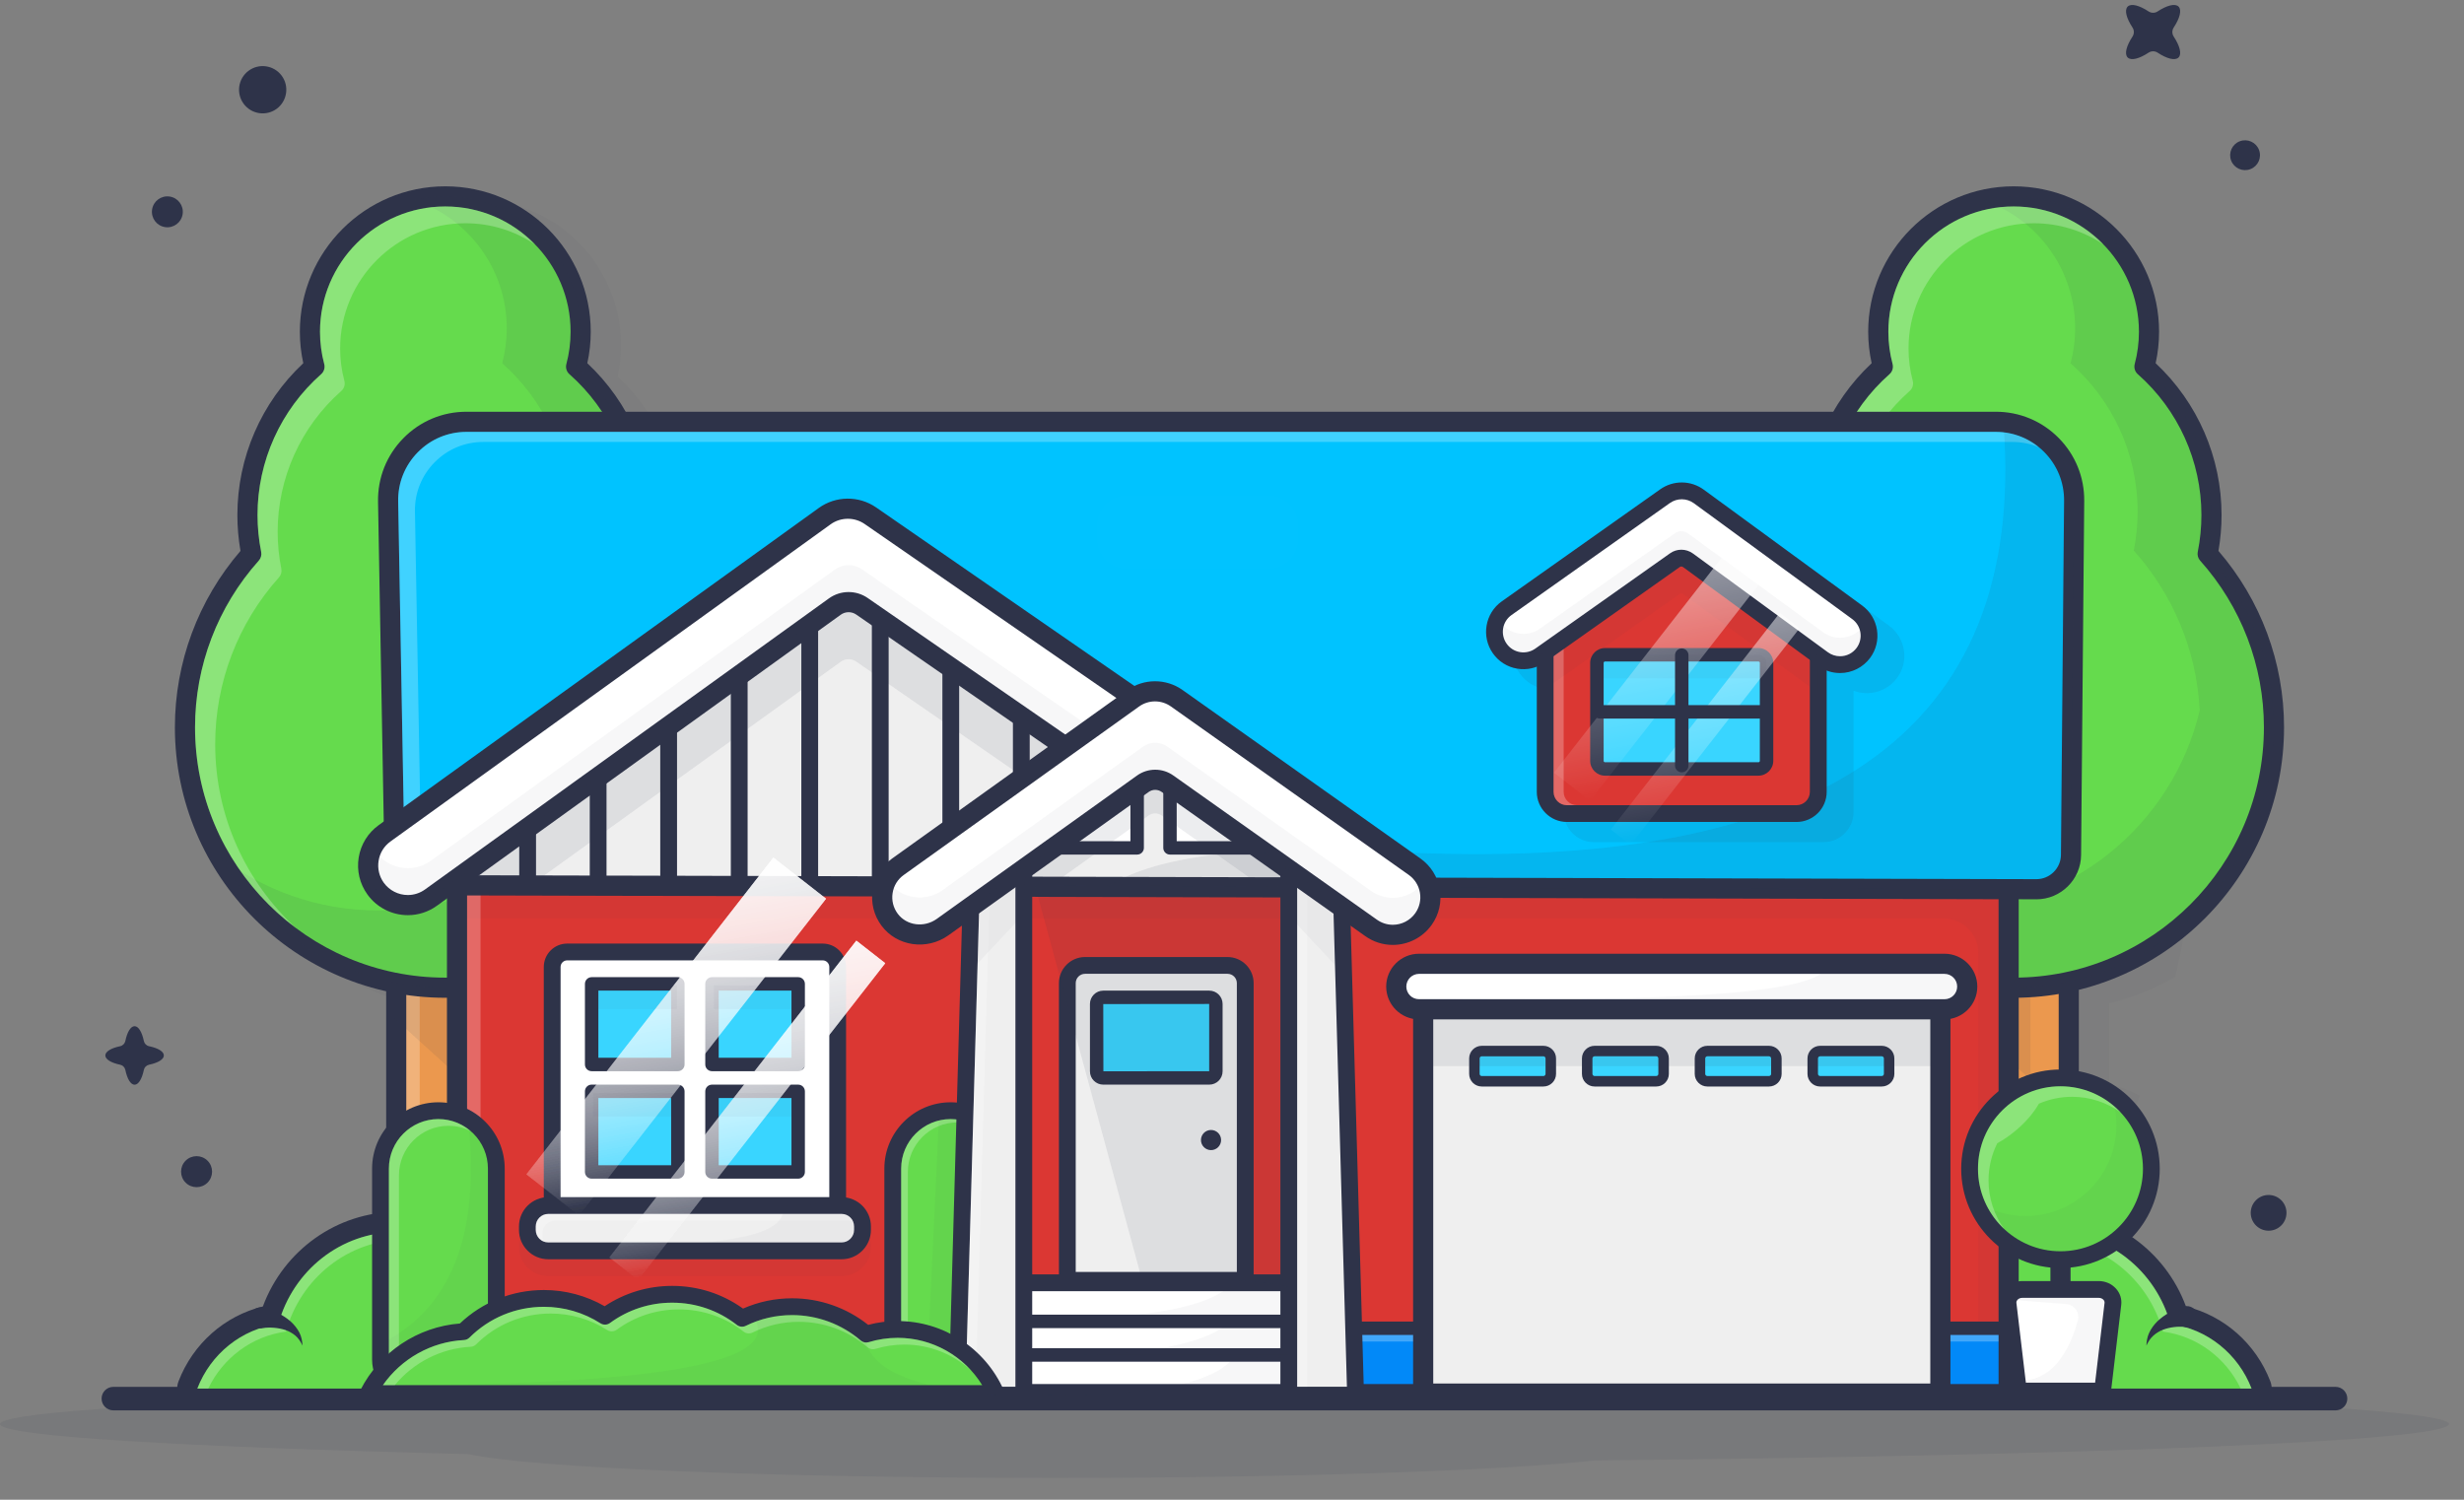 <svg width="92" height="56" viewBox="0 0 92 56" fill="none" xmlns="http://www.w3.org/2000/svg">
<rect x="0" y="0" width="92" height="56" fill="#808080" stroke="none"/>
<g opacity="0.2">
<path opacity="0.2" d="M73.334 52.039C76.137 48.784 78.372 45.026 79.889 40.921C79.54 40.722 79.155 40.578 78.746 40.501V37.461C79.619 37.244 80.447 36.912 81.215 36.483C81.818 33.856 82.138 31.119 82.138 28.308C82.138 20.572 79.722 13.402 75.606 7.506C72.945 7.854 70.883 10.134 70.883 12.889C70.883 13.284 70.926 13.678 71.011 14.064C70.441 14.598 69.961 15.21 69.579 15.876H24.488C24.107 15.21 23.627 14.598 23.056 14.064C23.141 13.678 23.184 13.284 23.184 12.889C23.184 9.894 20.748 7.458 17.754 7.458C16.998 7.458 16.278 7.614 15.624 7.894C14.375 9.733 13.293 11.693 12.393 13.751C12.41 13.856 12.429 13.96 12.452 14.064C12.336 14.172 12.225 14.284 12.117 14.399C11.244 16.507 10.562 18.714 10.096 21C10.1 21.024 10.103 21.049 10.107 21.073C10.096 21.086 10.085 21.1 10.074 21.113C9.608 23.439 9.361 25.845 9.361 28.308C9.361 30.192 9.507 32.041 9.783 33.847C11.198 35.666 13.221 36.992 15.546 37.513V42.616C15.217 43.036 15.019 43.563 15.019 44.137V45.838C14.674 45.901 14.338 45.998 14.017 46.126C15.204 48.235 16.595 50.215 18.164 52.038C25.826 51.857 35.37 51.75 45.717 51.75C56.093 51.75 65.661 51.858 73.334 52.039Z" fill="#2E3349"/>
</g>
<g opacity="0.302">
<path opacity="0.302" d="M91.436 53.174C91.436 52.388 70.967 51.75 45.718 51.75C20.468 51.75 0 52.388 0 53.174C0 53.629 6.84 54.034 17.489 54.295C19.787 54.805 28.697 55.185 39.337 55.185C48.248 55.185 55.944 54.919 59.561 54.532C78.043 54.35 91.436 53.811 91.436 53.174Z" fill="#2E3349"/>
</g>
<path d="M87.204 52.663H4.232C3.99 52.663 3.793 52.467 3.793 52.224C3.793 51.982 3.99 51.785 4.232 51.785H87.204C87.446 51.785 87.643 51.982 87.643 52.224C87.643 52.467 87.446 52.663 87.204 52.663Z" fill="#2E3349"/>
<path d="M18.682 49.09H14.794V35.404H18.682V49.09Z" fill="#EB984E"/>
<path fill-rule="evenodd" clip-rule="evenodd" d="M18.683 49.465H14.795C14.587 49.465 14.419 49.297 14.419 49.089V35.404C14.419 35.196 14.587 35.028 14.795 35.028H18.683C18.891 35.028 19.059 35.196 19.059 35.404V49.089C19.059 49.297 18.891 49.465 18.683 49.465ZM15.171 48.713H18.307V35.78H15.171V48.713Z" fill="#2E3349"/>
<g opacity="0.502">
<path opacity="0.502" d="M15.17 35.78V48.713H15.671V35.78H15.17Z" fill="white"/>
</g>
<g opacity="0.302">
<path opacity="0.302" d="M14.62 36.801V37.929L17.253 40.312V37.044L14.62 36.801Z" fill="#2E3349"/>
</g>
<path d="M23.87 20.682C23.963 20.213 24.013 19.727 24.013 19.23C24.013 17.023 23.044 15.044 21.51 13.69C21.621 13.274 21.68 12.838 21.68 12.387C21.68 9.596 19.418 7.333 16.626 7.333C13.835 7.333 11.572 9.596 11.572 12.387C11.572 12.838 11.632 13.274 11.742 13.69C10.208 15.044 9.239 17.023 9.239 19.23C9.239 19.727 9.289 20.213 9.383 20.682C7.843 22.402 6.906 24.672 6.906 27.162C6.906 32.53 11.258 36.881 16.626 36.881C21.994 36.881 26.346 32.53 26.346 27.162C26.346 24.672 25.409 22.402 23.87 20.682Z" fill="#65DB4D"/>
<path fill-rule="evenodd" clip-rule="evenodd" d="M16.626 37.257C11.059 37.257 6.53 32.728 6.53 27.161C6.53 24.737 7.399 22.404 8.979 20.571C8.902 20.128 8.863 19.678 8.863 19.23C8.863 17.081 9.757 15.028 11.324 13.562C11.239 13.176 11.196 12.782 11.196 12.387C11.196 9.393 13.632 6.957 16.626 6.957C19.621 6.957 22.057 9.393 22.057 12.387C22.057 12.782 22.014 13.176 21.929 13.562C23.495 15.028 24.39 17.081 24.39 19.23C24.39 19.678 24.351 20.128 24.273 20.571C25.854 22.404 26.722 24.737 26.722 27.161C26.722 32.728 22.193 37.257 16.626 37.257ZM16.626 7.709C14.047 7.709 11.948 9.808 11.948 12.387C11.948 12.794 12.001 13.2 12.106 13.593C12.143 13.731 12.098 13.878 11.991 13.972C10.481 15.304 9.615 17.221 9.615 19.23C9.615 19.691 9.661 20.155 9.752 20.608C9.775 20.725 9.742 20.845 9.663 20.933C8.128 22.648 7.283 24.86 7.283 27.161C7.283 32.313 11.474 36.505 16.626 36.505C21.778 36.505 25.97 32.313 25.97 27.161C25.97 24.86 25.125 22.648 23.589 20.933C23.511 20.845 23.478 20.725 23.501 20.608C23.591 20.155 23.637 19.691 23.637 19.23C23.637 17.221 22.771 15.304 21.261 13.972C21.154 13.878 21.11 13.731 21.147 13.593C21.252 13.2 21.305 12.794 21.305 12.387C21.305 9.808 19.206 7.709 16.626 7.709Z" fill="#2E3349"/>
<g opacity="0.302">
<path opacity="0.302" d="M23.87 20.682C23.964 20.213 24.014 19.727 24.014 19.23C24.014 17.023 23.044 15.044 21.51 13.69C21.621 13.274 21.681 12.838 21.681 12.387C21.681 12.277 21.676 12.168 21.669 12.06C21.667 12.03 21.665 12.001 21.662 11.971C21.655 11.882 21.646 11.794 21.634 11.707C21.631 11.687 21.629 11.665 21.626 11.644C21.61 11.539 21.591 11.434 21.57 11.331C21.564 11.309 21.559 11.287 21.554 11.264C21.535 11.179 21.513 11.095 21.49 11.011C21.483 10.987 21.476 10.963 21.469 10.94C21.439 10.837 21.406 10.736 21.369 10.636C21.368 10.633 21.366 10.63 21.365 10.627C21.329 10.53 21.29 10.436 21.248 10.342C21.239 10.322 21.23 10.302 21.221 10.283C21.179 10.189 21.134 10.097 21.085 10.007C21.084 10.005 21.083 10.003 21.082 10.001C21.03 9.904 20.975 9.809 20.917 9.716C20.91 9.705 20.903 9.695 20.896 9.684C20.842 9.599 20.786 9.515 20.727 9.434C20.722 9.427 20.717 9.419 20.711 9.412C20.581 9.233 20.438 9.063 20.285 8.903C20.28 8.897 20.275 8.892 20.27 8.886C20.114 8.724 19.948 8.573 19.773 8.433C19.771 8.432 19.77 8.431 19.769 8.43C18.906 7.744 17.814 7.333 16.626 7.333C16.228 7.333 15.84 7.381 15.468 7.468C17.475 8.138 18.922 10.03 18.922 12.262C18.922 12.713 18.862 13.149 18.752 13.565C20.286 14.918 21.255 16.898 21.255 19.105C21.255 19.602 21.205 20.087 21.111 20.557C22.545 22.159 23.456 24.238 23.573 26.528C22.558 30.81 18.712 33.997 14.118 33.997C11.882 33.997 9.823 33.24 8.181 31.97C9.775 34.764 12.714 36.691 16.118 36.867C16.145 36.868 16.172 36.87 16.199 36.871C16.341 36.877 16.483 36.881 16.626 36.881C21.995 36.881 26.346 32.53 26.346 27.162C26.346 24.672 25.409 22.402 23.87 20.682Z" fill="#2E3349"/>
</g>
<g opacity="0.502">
<path opacity="0.502" d="M8.035 27.788C8.035 25.487 8.88 23.275 10.415 21.56C10.494 21.472 10.527 21.352 10.504 21.236C10.413 20.782 10.367 20.318 10.367 19.857C10.367 17.848 11.233 15.931 12.743 14.599C12.85 14.505 12.895 14.358 12.858 14.22C12.753 13.827 12.7 13.421 12.7 13.014C12.7 10.435 14.799 8.336 17.378 8.336C18.338 8.336 19.231 8.627 19.974 9.125C19.124 8.252 17.937 7.709 16.626 7.709C14.046 7.709 11.948 9.808 11.948 12.387C11.948 12.794 12.001 13.2 12.105 13.593C12.142 13.731 12.098 13.878 11.991 13.972C10.481 15.304 9.615 17.221 9.615 19.23C9.615 19.691 9.661 20.155 9.751 20.609C9.774 20.725 9.742 20.845 9.663 20.933C8.128 22.648 7.282 24.86 7.282 27.162C7.282 30.224 8.763 32.947 11.047 34.652C9.196 32.944 8.035 30.5 8.035 27.788Z" fill="white"/>
</g>
<path d="M77.241 49.09H73.353V35.404H77.241V49.09Z" fill="#EB984E"/>
<path fill-rule="evenodd" clip-rule="evenodd" d="M77.243 49.465H73.355C73.147 49.465 72.978 49.297 72.978 49.089V35.404C72.978 35.196 73.147 35.028 73.355 35.028H77.243C77.451 35.028 77.619 35.196 77.619 35.404V49.089C77.619 49.297 77.451 49.465 77.243 49.465ZM73.731 48.713H76.867V35.78H73.731V48.713Z" fill="#2E3349"/>
<g opacity="0.502">
<path opacity="0.502" d="M73.731 35.78V48.713H74.232V35.78H73.731Z" fill="white"/>
</g>
<g opacity="0.302">
<path opacity="0.302" d="M73.18 36.801V37.929L75.813 40.312V37.044L73.18 36.801Z" fill="#2E3349"/>
</g>
<path d="M82.43 20.682C82.524 20.213 82.574 19.727 82.574 19.23C82.574 17.023 81.605 15.044 80.07 13.69C80.181 13.274 80.241 12.838 80.241 12.387C80.241 9.596 77.978 7.333 75.187 7.333C72.395 7.333 70.132 9.596 70.132 12.387C70.132 12.838 70.192 13.274 70.303 13.69C68.769 15.044 67.799 17.023 67.799 19.23C67.799 19.727 67.849 20.213 67.943 20.682C66.404 22.402 65.467 24.672 65.467 27.162C65.467 32.53 69.818 36.881 75.187 36.881C80.555 36.881 84.906 32.53 84.906 27.162C84.906 24.672 83.969 22.402 82.43 20.682Z" fill="#65DB4D"/>
<path fill-rule="evenodd" clip-rule="evenodd" d="M75.185 37.257C69.618 37.257 65.089 32.728 65.089 27.161C65.089 24.737 65.957 22.404 67.538 20.571C67.461 20.128 67.421 19.678 67.421 19.23C67.421 17.081 68.316 15.028 69.883 13.562C69.798 13.176 69.754 12.782 69.754 12.387C69.754 9.393 72.19 6.957 75.185 6.957C78.179 6.957 80.615 9.393 80.615 12.387C80.615 12.782 80.572 13.176 80.487 13.562C82.054 15.028 82.948 17.081 82.948 19.23C82.948 19.678 82.909 20.128 82.832 20.571C84.413 22.404 85.281 24.737 85.281 27.161C85.281 32.728 80.752 37.257 75.185 37.257ZM75.185 7.709C72.605 7.709 70.507 9.808 70.507 12.387C70.507 12.794 70.56 13.2 70.665 13.593C70.701 13.731 70.657 13.878 70.55 13.972C69.04 15.304 68.174 17.221 68.174 19.23C68.174 19.691 68.22 20.155 68.31 20.608C68.334 20.725 68.301 20.845 68.222 20.933C66.687 22.648 65.841 24.86 65.841 27.161C65.841 32.313 70.033 36.505 75.185 36.505C80.337 36.505 84.529 32.313 84.529 27.161C84.529 24.86 83.683 22.648 82.148 20.933C82.069 20.845 82.036 20.725 82.059 20.608C82.15 20.155 82.196 19.691 82.196 19.23C82.196 17.221 81.33 15.304 79.82 13.972C79.713 13.878 79.669 13.731 79.705 13.593C79.81 13.2 79.863 12.794 79.863 12.387C79.863 9.808 77.765 7.709 75.185 7.709Z" fill="#2E3349"/>
<g opacity="0.302">
<path opacity="0.302" d="M82.43 20.682C82.523 20.213 82.573 19.727 82.573 19.23C82.573 17.023 81.604 15.044 80.07 13.69C80.18 13.274 80.24 12.838 80.24 12.387C80.24 12.277 80.235 12.168 80.229 12.06C80.227 12.03 80.224 12.001 80.222 11.971C80.215 11.882 80.205 11.794 80.193 11.707C80.191 11.687 80.189 11.665 80.186 11.644C80.17 11.539 80.151 11.434 80.129 11.331C80.124 11.309 80.118 11.287 80.114 11.264C80.094 11.179 80.073 11.095 80.049 11.011C80.042 10.987 80.036 10.963 80.029 10.94C79.998 10.837 79.965 10.736 79.929 10.636C79.927 10.633 79.926 10.63 79.925 10.627C79.889 10.53 79.85 10.436 79.808 10.342C79.799 10.322 79.79 10.302 79.781 10.283C79.738 10.189 79.693 10.097 79.645 10.007C79.644 10.005 79.643 10.003 79.642 10.001C79.59 9.904 79.534 9.809 79.476 9.716C79.469 9.705 79.462 9.695 79.456 9.684C79.402 9.599 79.346 9.515 79.287 9.434C79.281 9.427 79.276 9.419 79.271 9.412C79.14 9.233 78.998 9.063 78.845 8.903C78.84 8.897 78.835 8.892 78.829 8.886C78.674 8.724 78.508 8.573 78.332 8.433C78.331 8.432 78.33 8.431 78.329 8.43C77.466 7.744 76.374 7.333 75.186 7.333C74.787 7.333 74.4 7.381 74.028 7.468C76.034 8.138 77.482 10.03 77.482 12.262C77.482 12.713 77.422 13.149 77.311 13.565C78.846 14.918 79.814 16.898 79.814 19.105C79.814 19.602 79.764 20.087 79.671 20.557C81.105 22.159 82.015 24.238 82.133 26.528C81.118 30.81 77.271 33.997 72.678 33.997C70.441 33.997 68.383 33.24 66.74 31.97C68.335 34.764 71.274 36.691 74.677 36.867C74.705 36.868 74.732 36.87 74.759 36.871C74.901 36.877 75.043 36.881 75.186 36.881C80.554 36.881 84.906 32.53 84.906 27.162C84.906 24.672 83.969 22.402 82.43 20.682Z" fill="#2E3349"/>
</g>
<g opacity="0.502">
<path opacity="0.502" d="M66.594 27.788C66.594 25.487 67.44 23.275 68.975 21.56C69.054 21.472 69.087 21.352 69.063 21.236C68.973 20.782 68.927 20.318 68.927 19.857C68.927 17.848 69.793 15.931 71.303 14.599C71.41 14.505 71.454 14.358 71.418 14.22C71.313 13.827 71.26 13.421 71.26 13.014C71.26 10.435 73.359 8.336 75.938 8.336C76.898 8.336 77.79 8.627 78.534 9.125C77.683 8.252 76.497 7.709 75.186 7.709C72.606 7.709 70.507 9.808 70.507 12.387C70.507 12.794 70.561 13.2 70.665 13.593C70.702 13.731 70.657 13.878 70.55 13.972C69.041 15.304 68.175 17.221 68.175 19.23C68.175 19.691 68.22 20.155 68.311 20.609C68.334 20.725 68.301 20.845 68.222 20.933C66.687 22.648 65.842 24.86 65.842 27.162C65.842 30.224 67.323 32.947 69.606 34.652C67.756 32.944 66.594 30.5 66.594 27.788Z" fill="white"/>
</g>
<path d="M7.368 52.224C7.244 52.224 7.128 52.163 7.058 52.061C6.988 51.959 6.973 51.829 7.017 51.713C7.54 50.355 8.709 49.374 10.102 49.105C10.772 47.046 12.682 45.627 14.829 45.627C15.43 45.627 16.014 45.735 16.571 45.947C17.626 44.753 19.116 44.074 20.702 44.074C23.767 44.074 26.262 46.615 26.262 49.739C26.262 50.522 26.107 51.281 25.802 51.995C25.743 52.134 25.607 52.224 25.456 52.224H7.368Z" fill="#65DB4D"/>
<path fill-rule="evenodd" clip-rule="evenodd" d="M26.637 49.74C26.637 50.573 26.472 51.382 26.147 52.143C26.029 52.421 25.757 52.601 25.455 52.601H7.368C7.12 52.601 6.888 52.479 6.747 52.274C6.607 52.069 6.576 51.809 6.666 51.578C7.208 50.169 8.39 49.132 9.815 48.783C10.592 46.682 12.59 45.251 14.829 45.251C15.389 45.251 15.936 45.338 16.462 45.51C17.576 44.352 19.092 43.698 20.701 43.698C23.974 43.698 26.637 46.408 26.637 49.74ZM16.681 46.401C16.114 46.146 15.488 46.004 14.829 46.004C12.715 46.004 10.935 47.458 10.394 49.439C9.01 49.62 7.861 50.566 7.368 51.848H25.455C25.731 51.202 25.884 50.489 25.884 49.74C25.884 46.818 23.564 44.45 20.701 44.45C19.079 44.45 17.632 45.211 16.681 46.401Z" fill="#2E3349"/>
<g opacity="0.502">
<path opacity="0.502" d="M10.678 49.722C11.219 47.74 12.998 46.286 15.112 46.286C15.771 46.286 16.398 46.429 16.965 46.683C17.915 45.493 19.363 44.733 20.985 44.733C22.32 44.733 23.538 45.248 24.457 46.096C23.513 45.082 22.18 44.449 20.701 44.449C19.079 44.449 17.632 45.21 16.681 46.4C16.114 46.146 15.488 46.003 14.829 46.003C12.715 46.003 10.935 47.458 10.395 49.439C9.011 49.62 7.862 50.566 7.368 51.848H7.775C8.321 50.711 9.398 49.889 10.678 49.722Z" fill="white"/>
</g>
<path d="M9.88 48.839C9.992 48.865 10.067 48.894 10.155 48.928C10.24 48.961 10.322 48.998 10.402 49.04C10.562 49.123 10.714 49.222 10.85 49.34C10.984 49.461 11.098 49.603 11.178 49.758C11.259 49.914 11.288 50.085 11.295 50.244C11.226 50.097 11.141 49.967 11.028 49.871C10.914 49.776 10.787 49.708 10.653 49.661C10.517 49.616 10.376 49.591 10.235 49.579C10.165 49.573 10.093 49.571 10.023 49.573C9.956 49.575 9.875 49.578 9.829 49.59C9.618 49.644 9.404 49.517 9.35 49.306C9.296 49.096 9.423 48.882 9.634 48.828C9.696 48.812 9.758 48.812 9.817 48.825L9.88 48.839Z" fill="#2E3349"/>
<path d="M65.98 52.224C65.829 52.224 65.693 52.134 65.634 51.995C65.329 51.281 65.175 50.522 65.175 49.739C65.175 46.615 67.669 44.074 70.734 44.074C72.32 44.074 73.81 44.753 74.865 45.947C75.422 45.735 76.007 45.627 76.607 45.627C78.754 45.627 80.665 47.046 81.334 49.105C82.727 49.374 83.896 50.355 84.419 51.713C84.463 51.829 84.448 51.959 84.378 52.061C84.308 52.163 84.192 52.224 84.068 52.224H65.98Z" fill="#65DB4D"/>
<path fill-rule="evenodd" clip-rule="evenodd" d="M74.972 45.51C75.499 45.338 76.046 45.251 76.606 45.251C78.844 45.251 80.843 46.681 81.619 48.783C83.044 49.132 84.226 50.168 84.769 51.578C84.858 51.809 84.828 52.069 84.687 52.274C84.547 52.478 84.315 52.6 84.067 52.6H65.979C65.678 52.6 65.406 52.421 65.287 52.143C64.963 51.381 64.798 50.573 64.798 49.739C64.798 46.408 67.46 43.697 70.734 43.697C72.343 43.697 73.859 44.352 74.972 45.51ZM65.55 49.739C65.55 50.489 65.704 51.202 65.979 51.848H84.067C83.573 50.566 82.424 49.62 81.04 49.439C80.5 47.458 78.72 46.004 76.606 46.004C75.947 46.004 75.321 46.146 74.754 46.401C73.803 45.21 72.356 44.45 70.734 44.45C67.871 44.45 65.55 46.818 65.55 49.739Z" fill="#2E3349"/>
<g opacity="0.502">
<path opacity="0.502" d="M80.758 49.722C80.218 47.74 78.438 46.286 76.324 46.286C75.665 46.286 75.039 46.429 74.472 46.683C73.521 45.493 72.074 44.733 70.452 44.733C69.116 44.733 67.899 45.248 66.98 46.096C67.924 45.082 69.257 44.449 70.735 44.449C72.357 44.449 73.804 45.21 74.755 46.4C75.322 46.146 75.948 46.003 76.607 46.003C78.721 46.003 80.501 47.458 81.042 49.439C82.426 49.62 83.575 50.566 84.068 51.848H83.662C83.116 50.711 82.038 49.889 80.758 49.722Z" fill="white"/>
</g>
<path d="M81.564 49.55C81.52 49.539 81.44 49.538 81.375 49.539C81.307 49.54 81.237 49.544 81.168 49.553C81.031 49.57 80.894 49.601 80.762 49.651C80.632 49.702 80.51 49.775 80.4 49.873C80.29 49.97 80.209 50.1 80.141 50.244C80.147 50.088 80.172 49.92 80.246 49.765C80.319 49.61 80.424 49.464 80.55 49.34C80.678 49.217 80.823 49.111 80.977 49.022C81.055 48.977 81.134 48.937 81.216 48.9C81.302 48.863 81.375 48.831 81.486 48.801L81.552 48.783C81.763 48.727 81.98 48.852 82.036 49.063C82.093 49.274 81.967 49.49 81.757 49.547C81.692 49.564 81.625 49.564 81.564 49.55Z" fill="#2E3349"/>
<path d="M74.998 52.055H17.064V32.28H74.998V52.055Z" fill="#DB3733"/>
<g opacity="0.2">
<path opacity="0.2" d="M73.869 32.28V33.164H17.003V34.292H72.563C73.284 34.292 73.869 34.877 73.869 35.598V52.055H74.998V32.28H73.869Z" fill="#2E3349"/>
</g>
<path d="M72.553 49.65L74.935 49.591V52.099H72.66L72.553 49.65Z" fill="#0289F8"/>
<path d="M50.49 49.65L53.117 49.591V52.099H50.609L50.49 49.65Z" fill="#0289F8"/>
<g opacity="0.502">
<path opacity="0.502" d="M50.861 50.092H52.992V49.622H50.735C50.804 49.95 50.846 50.106 50.861 50.092Z" fill="white"/>
</g>
<g opacity="0.502">
<path opacity="0.502" d="M72.804 50.092H74.936V49.622H72.679C72.748 49.95 72.79 50.106 72.804 50.092Z" fill="white"/>
</g>
<path d="M52.929 49.847H50.651C50.513 49.847 50.4 49.735 50.4 49.596C50.4 49.458 50.513 49.346 50.651 49.346H52.929C53.068 49.346 53.18 49.458 53.18 49.596C53.18 49.735 53.068 49.847 52.929 49.847Z" fill="#2E3349"/>
<path d="M74.873 49.847H72.595C72.456 49.847 72.344 49.735 72.344 49.596C72.344 49.458 72.456 49.346 72.595 49.346H74.873C75.011 49.346 75.123 49.458 75.123 49.596C75.123 49.735 75.011 49.847 74.873 49.847Z" fill="#2E3349"/>
<g opacity="0.2">
<path opacity="0.2" d="M31.423 45.327H20.471C19.868 45.327 19.377 45.819 19.377 46.422V46.552C19.377 47.156 19.868 47.647 20.471 47.647H31.423C32.027 47.647 32.518 47.156 32.518 46.552V46.422C32.518 45.819 32.027 45.327 31.423 45.327Z" fill="#2E3349"/>
</g>
<path d="M38.257 48.023L38.255 51.917H48.038V47.898L38.257 48.023Z" fill="white"/>
<path fill-rule="evenodd" clip-rule="evenodd" d="M74.998 52.431H17.064C16.856 52.431 16.688 52.263 16.688 52.055V32.281C16.688 32.073 16.856 31.904 17.064 31.904H74.998C75.206 31.904 75.374 32.073 75.374 32.281V52.055C75.374 52.263 75.206 52.431 74.998 52.431ZM17.44 51.679H74.622V32.657H17.44V51.679Z" fill="#2E3349"/>
<g opacity="0.502">
<path opacity="0.502" d="M17.44 32.656V51.679H17.942V32.656H17.44Z" fill="white"/>
</g>
<path d="M14.747 33.053L14.491 18.728C14.461 17.092 15.78 15.75 17.416 15.75H74.517C76.144 15.75 77.458 17.076 77.444 18.702L77.327 31.924C77.32 32.634 76.742 33.206 76.032 33.204L14.747 33.053Z" fill="#00C3FF"/>
<g opacity="0.302">
<path opacity="0.302" d="M71.086 24.275C71.029 23.907 70.832 23.583 70.531 23.363L64.62 19.037C64.136 18.683 63.481 18.677 62.991 19.024L57.079 23.205C56.451 23.649 56.302 24.522 56.746 25.15C56.961 25.454 57.282 25.656 57.649 25.719C57.901 25.762 58.153 25.735 58.385 25.645V30.319C58.385 30.94 58.89 31.445 59.51 31.445H68.082C68.703 31.445 69.208 30.94 69.208 30.319V25.79C69.366 25.851 69.534 25.883 69.707 25.883H69.707C70.151 25.883 70.572 25.67 70.833 25.312C71.054 25.011 71.143 24.643 71.086 24.275Z" fill="#2E3349"/>
</g>
<path d="M37.567 32.788L42.834 29.151L48.338 32.559L47.474 33.289L37.567 32.788Z" fill="white"/>
<path d="M43.712 29.277V31.659H46.671L48.175 32.502L47.968 33.15L38.266 33.072L37.852 32.632L39.386 31.471L42.395 31.597V29.339C42.73 28.921 42.98 28.754 43.147 28.838C43.315 28.921 43.503 29.068 43.712 29.277Z" fill="#EFEFEF"/>
<g opacity="0.302">
<path opacity="0.302" d="M37.567 32.788L39.486 32.885L42.89 30.448C43.034 30.345 43.227 30.345 43.371 30.447L47.378 33.285L47.474 33.289L48.338 32.559L42.834 29.151L37.567 32.788Z" fill="#2E3349"/>
</g>
<path d="M17.179 32.968L31.8 22.255L39.706 27.956L32.485 33.13L17.179 32.968Z" fill="#EFEFEF"/>
<g opacity="0.302">
<path opacity="0.302" d="M17.179 32.968L19.892 32.997L31.391 24.709C31.563 24.585 31.796 24.583 31.97 24.704L38.218 29.022L39.706 27.956L31.8 22.255L17.179 32.968Z" fill="#2E3349"/>
</g>
<path d="M22.333 33.409C22.16 33.409 22.02 33.269 22.02 33.096V26.017C22.02 25.843 22.16 25.703 22.333 25.703C22.506 25.703 22.646 25.843 22.646 26.017V33.096C22.646 33.269 22.506 33.409 22.333 33.409Z" fill="#2E3349"/>
<path d="M24.966 33.409C24.793 33.409 24.652 33.269 24.652 33.096V26.017C24.652 25.843 24.793 25.703 24.966 25.703C25.139 25.703 25.279 25.843 25.279 26.017V33.096C25.279 33.269 25.139 33.409 24.966 33.409Z" fill="#2E3349"/>
<path d="M27.601 33.409C27.427 33.409 27.287 33.269 27.287 33.096V22.255C27.287 22.081 27.427 21.941 27.601 21.941C27.774 21.941 27.914 22.081 27.914 22.255V33.096C27.914 33.269 27.774 33.409 27.601 33.409Z" fill="#2E3349"/>
<path d="M30.233 33.409C30.06 33.409 29.92 33.269 29.92 33.096V22.255C29.92 22.081 30.06 21.941 30.233 21.941C30.407 21.941 30.547 22.081 30.547 22.255V33.096C30.547 33.269 30.407 33.409 30.233 33.409Z" fill="#2E3349"/>
<path d="M32.867 33.409C32.693 33.409 32.553 33.269 32.553 33.096V22.255C32.553 22.081 32.693 21.941 32.867 21.941C33.039 21.941 33.18 22.081 33.18 22.255V33.096C33.18 33.269 33.039 33.409 32.867 33.409Z" fill="#2E3349"/>
<path d="M35.5 33.41C35.327 33.41 35.187 33.269 35.187 33.096V24.763C35.187 24.589 35.327 24.449 35.5 24.449C35.673 24.449 35.813 24.589 35.813 24.763V33.096C35.813 33.269 35.673 33.41 35.5 33.41Z" fill="#2E3349"/>
<path d="M38.134 33.41C37.961 33.41 37.82 33.269 37.82 33.096V24.763C37.82 24.589 37.961 24.449 38.134 24.449C38.307 24.449 38.447 24.589 38.447 24.763V33.096C38.447 33.269 38.307 33.41 38.134 33.41Z" fill="#2E3349"/>
<path d="M19.7 33.409C19.527 33.409 19.387 33.269 19.387 33.096V30.838C19.387 30.665 19.527 30.524 19.7 30.524C19.873 30.524 20.014 30.665 20.014 30.838V33.096C20.014 33.269 19.873 33.409 19.7 33.409Z" fill="#2E3349"/>
<path fill-rule="evenodd" clip-rule="evenodd" d="M76.035 33.58C76.034 33.58 76.032 33.58 76.031 33.58L14.746 33.429C14.541 33.428 14.374 33.264 14.371 33.059L14.115 18.735C14.099 17.842 14.435 16.999 15.061 16.362C15.687 15.725 16.523 15.374 17.417 15.374H74.518C75.406 15.374 76.238 15.721 76.863 16.351C77.488 16.982 77.828 17.818 77.82 18.705L77.703 31.927C77.695 32.84 76.947 33.58 76.035 33.58ZM15.116 32.677L76.033 32.828C76.034 32.828 76.034 32.828 76.035 32.828C76.536 32.828 76.946 32.421 76.951 31.92L77.068 18.698C77.074 18.013 76.811 17.368 76.329 16.881C75.846 16.394 75.203 16.126 74.518 16.126H17.417C16.727 16.126 16.081 16.397 15.598 16.889C15.114 17.381 14.855 18.032 14.867 18.722L15.116 32.677Z" fill="#2E3349"/>
<g opacity="0.502">
<path opacity="0.502" d="M15.493 19.097C15.481 18.408 15.741 17.757 16.224 17.265C16.707 16.773 17.353 16.502 18.043 16.502H75.144C75.486 16.502 75.817 16.569 76.124 16.696C75.671 16.327 75.11 16.126 74.517 16.126H17.416C16.726 16.126 16.08 16.397 15.597 16.889C15.114 17.381 14.854 18.032 14.867 18.721L15.116 32.677L15.736 32.679L15.493 19.097Z" fill="white"/>
</g>
<g opacity="0.302">
<path opacity="0.302" d="M76.031 33.204C76.741 33.206 77.32 32.634 77.326 31.924L77.443 18.702C77.458 17.076 76.143 15.75 74.517 15.75H74.105L74.81 15.86C75.665 27.34 68.042 32.656 51.94 31.806C46.129 31.499 42.908 32.072 41.364 33.118L76.031 33.204Z" fill="#2E3349"/>
</g>
<path d="M72.448 52.036H53.137V36.992H72.448V52.036Z" fill="#EFEFEF"/>
<path fill-rule="evenodd" clip-rule="evenodd" d="M72.825 52.412H52.762V36.616H72.825V52.412ZM53.514 51.66H72.073V37.369H53.514V51.66Z" fill="#2E3349"/>
<path d="M57.628 40.374H55.326C55.174 40.374 55.051 40.251 55.051 40.099V39.521C55.051 39.369 55.174 39.246 55.326 39.246H57.628C57.78 39.246 57.903 39.369 57.903 39.521V40.099C57.903 40.251 57.78 40.374 57.628 40.374Z" fill="#39D5FF"/>
<path fill-rule="evenodd" clip-rule="evenodd" d="M57.627 40.57H55.326C55.066 40.57 54.855 40.359 54.855 40.099V39.521C54.855 39.261 55.066 39.05 55.326 39.05H57.627C57.887 39.05 58.099 39.261 58.099 39.521V40.099C58.099 40.359 57.887 40.57 57.627 40.57ZM55.326 39.442C55.282 39.442 55.246 39.477 55.246 39.521V40.099C55.246 40.143 55.282 40.179 55.326 40.179H57.627C57.671 40.179 57.707 40.143 57.707 40.099V39.521C57.707 39.477 57.671 39.442 57.627 39.442H55.326Z" fill="#2E3349"/>
<path d="M61.839 40.374H59.537C59.385 40.374 59.262 40.251 59.262 40.099V39.521C59.262 39.369 59.385 39.246 59.537 39.246H61.839C61.991 39.246 62.114 39.369 62.114 39.521V40.099C62.114 40.251 61.991 40.374 61.839 40.374Z" fill="#39D5FF"/>
<path fill-rule="evenodd" clip-rule="evenodd" d="M61.84 40.57H59.538C59.278 40.57 59.066 40.358 59.066 40.099V39.521C59.066 39.261 59.278 39.05 59.538 39.05H61.84C62.1 39.05 62.311 39.261 62.311 39.521V40.099C62.311 40.358 62.1 40.57 61.84 40.57ZM59.538 39.441C59.494 39.441 59.458 39.477 59.458 39.521V40.099C59.458 40.143 59.494 40.178 59.538 40.178H61.84C61.884 40.178 61.919 40.143 61.919 40.099V39.521C61.919 39.477 61.884 39.441 61.84 39.441H59.538Z" fill="#2E3349"/>
<path d="M66.049 40.374H63.747C63.595 40.374 63.472 40.251 63.472 40.099V39.521C63.472 39.369 63.595 39.246 63.747 39.246H66.049C66.201 39.246 66.325 39.369 66.325 39.521V40.099C66.325 40.251 66.201 40.374 66.049 40.374Z" fill="#39D5FF"/>
<path fill-rule="evenodd" clip-rule="evenodd" d="M66.05 40.57H63.748C63.489 40.57 63.277 40.358 63.277 40.099V39.521C63.277 39.261 63.489 39.05 63.748 39.05H66.05C66.31 39.05 66.522 39.261 66.522 39.521V40.099C66.522 40.358 66.31 40.57 66.05 40.57ZM63.748 39.441C63.705 39.441 63.669 39.477 63.669 39.521V40.099C63.669 40.143 63.705 40.178 63.748 40.178H66.05C66.094 40.178 66.13 40.143 66.13 40.099V39.521C66.13 39.477 66.094 39.441 66.05 39.441H63.748Z" fill="#2E3349"/>
<path d="M70.261 40.374H67.959C67.807 40.374 67.684 40.251 67.684 40.099V39.521C67.684 39.369 67.807 39.246 67.959 39.246H70.261C70.413 39.246 70.536 39.369 70.536 39.521V40.099C70.536 40.251 70.413 40.374 70.261 40.374Z" fill="#39D5FF"/>
<path fill-rule="evenodd" clip-rule="evenodd" d="M70.26 40.57H67.958C67.699 40.57 67.487 40.358 67.487 40.099V39.521C67.487 39.261 67.699 39.05 67.958 39.05H70.26C70.52 39.05 70.731 39.261 70.731 39.521V40.099C70.731 40.358 70.52 40.57 70.26 40.57ZM67.958 39.441C67.915 39.441 67.879 39.477 67.879 39.521V40.099C67.879 40.143 67.915 40.178 67.958 40.178H70.26C70.304 40.178 70.34 40.143 70.34 40.099V39.521C70.34 39.477 70.304 39.441 70.26 39.441H67.958Z" fill="#2E3349"/>
<path d="M37.66 51.978H34.54C33.874 51.978 33.334 51.438 33.334 50.771V43.635C33.334 42.441 34.302 41.472 35.497 41.472C36.691 41.472 37.66 42.441 37.66 43.635V51.978Z" fill="#65DB4D"/>
<path fill-rule="evenodd" clip-rule="evenodd" d="M37.66 52.291H34.541C33.702 52.291 33.02 51.61 33.02 50.771V43.635C33.02 42.27 34.132 41.159 35.497 41.159C36.862 41.159 37.973 42.27 37.973 43.635V51.978C37.973 52.151 37.833 52.291 37.66 52.291ZM35.497 41.786C34.477 41.786 33.648 42.615 33.648 43.635V50.771C33.648 51.264 34.048 51.664 34.541 51.664H37.346V43.635C37.346 42.615 36.517 41.786 35.497 41.786Z" fill="#2E3349"/>
<g opacity="0.502">
<path opacity="0.502" d="M33.897 50.897V43.761C33.897 42.741 34.727 41.911 35.747 41.911C35.991 41.911 36.224 41.96 36.438 42.047C36.161 41.882 35.84 41.786 35.496 41.786C34.476 41.786 33.647 42.616 33.647 43.635V50.772C33.647 51.172 33.911 51.511 34.274 51.624C34.046 51.462 33.897 51.197 33.897 50.897Z" fill="white"/>
</g>
<path d="M15.228 33.796C14.768 33.796 14.315 33.582 14.026 33.181C13.548 32.518 13.698 31.593 14.361 31.115L30.791 19.273C31.299 18.907 31.983 18.9 32.498 19.256L42.564 26.213C43.236 26.678 43.405 27.6 42.94 28.273C42.475 28.945 41.553 29.113 40.88 28.649L32.185 22.638C31.879 22.427 31.473 22.431 31.172 22.648L16.092 33.517C15.83 33.705 15.527 33.796 15.228 33.796Z" fill="white"/>
<path fill-rule="evenodd" clip-rule="evenodd" d="M15.227 34.172C14.631 34.172 14.068 33.884 13.72 33.401C13.43 32.999 13.314 32.508 13.393 32.018C13.473 31.529 13.738 31.1 14.14 30.81L30.571 18.968C31.207 18.51 32.067 18.502 32.712 18.947L42.777 25.904C43.619 26.486 43.831 27.645 43.249 28.487C42.967 28.895 42.543 29.168 42.055 29.257C41.567 29.347 41.074 29.24 40.666 28.958L31.97 22.948C31.796 22.827 31.563 22.83 31.391 22.954L16.311 33.822C15.993 34.051 15.618 34.172 15.227 34.172ZM31.657 19.371C31.43 19.371 31.203 19.44 31.011 19.579L14.58 31.42C14.341 31.593 14.183 31.848 14.136 32.139C14.089 32.43 14.158 32.722 14.33 32.962C14.537 33.248 14.873 33.42 15.227 33.42C15.459 33.42 15.682 33.348 15.871 33.211L30.951 22.343C31.381 22.034 31.963 22.028 32.398 22.329L41.094 28.339C41.337 28.507 41.63 28.57 41.92 28.517C42.21 28.464 42.462 28.302 42.63 28.059C42.976 27.558 42.85 26.869 42.349 26.523L32.284 19.566C32.096 19.436 31.876 19.371 31.657 19.371Z" fill="#2E3349"/>
<g opacity="0.2">
<path opacity="0.2" d="M42.939 26.894C42.474 27.566 41.552 27.735 40.88 27.27L32.184 21.259C31.878 21.048 31.472 21.052 31.171 21.269L16.091 32.138C15.829 32.326 15.527 32.417 15.227 32.417C14.767 32.417 14.314 32.204 14.025 31.802C13.984 31.746 13.949 31.686 13.917 31.626C13.664 32.108 13.685 32.71 14.025 33.181C14.314 33.583 14.767 33.797 15.227 33.797C15.527 33.797 15.829 33.706 16.091 33.517L31.171 22.649C31.472 22.431 31.878 22.427 32.184 22.639L40.88 28.649C41.552 29.114 42.474 28.946 42.939 28.273C43.263 27.804 43.279 27.213 43.03 26.741C43.003 26.793 42.973 26.844 42.939 26.894Z" fill="#2E3349"/>
</g>
<path d="M31.277 45.47H20.617V36.106C20.617 35.797 20.868 35.547 21.177 35.547H30.718C31.026 35.547 31.277 35.797 31.277 36.106V45.47Z" fill="white"/>
<path fill-rule="evenodd" clip-rule="evenodd" d="M31.277 45.783H20.617C20.444 45.783 20.304 45.643 20.304 45.47V36.106C20.304 35.624 20.695 35.233 21.177 35.233H30.718C31.199 35.233 31.59 35.624 31.59 36.106V45.47C31.59 45.643 31.45 45.783 31.277 45.783ZM20.931 45.157H30.964V36.106C30.964 35.97 30.853 35.86 30.718 35.86H21.177C21.041 35.86 20.931 35.97 20.931 36.106V45.157Z" fill="#2E3349"/>
<path d="M31.423 46.706H20.471C20.04 46.706 19.69 46.357 19.69 45.925V45.795C19.69 45.364 20.04 45.014 20.471 45.014H31.423C31.855 45.014 32.204 45.364 32.204 45.795V45.925C32.204 46.357 31.855 46.706 31.423 46.706Z" fill="#EFEFEF"/>
<path fill-rule="evenodd" clip-rule="evenodd" d="M31.423 47.02H20.471C19.868 47.02 19.377 46.529 19.377 45.925V45.795C19.377 45.191 19.868 44.701 20.471 44.701H31.423C32.027 44.701 32.518 45.191 32.518 45.795V45.925C32.518 46.529 32.027 47.02 31.423 47.02ZM20.471 45.328C20.213 45.328 20.004 45.537 20.004 45.795V45.925C20.004 46.183 20.213 46.393 20.471 46.393H31.423C31.681 46.393 31.89 46.183 31.89 45.925V45.795C31.89 45.537 31.681 45.328 31.423 45.328H20.471Z" fill="#2E3349"/>
<g opacity="0.502">
<path opacity="0.502" d="M20.255 46.176V46.046C20.255 45.788 20.465 45.578 20.722 45.578H31.674C31.738 45.578 31.799 45.591 31.854 45.615C31.784 45.446 31.617 45.327 31.423 45.327H20.471C20.214 45.327 20.004 45.537 20.004 45.795V45.925C20.004 46.119 20.123 46.286 20.291 46.356C20.268 46.301 20.255 46.24 20.255 46.176Z" fill="white"/>
</g>
<path d="M36.308 31.785L35.732 52.093H38.226V31.785C37.027 31.785 36.388 31.785 36.308 31.785Z" fill="#EFEFEF"/>
<path fill-rule="evenodd" clip-rule="evenodd" d="M38.54 52.407H35.41L36.003 31.471H38.54V52.407ZM36.055 51.78H37.913V32.098H36.612L36.055 51.78Z" fill="#2E3349"/>
<g opacity="0.502">
<path opacity="0.502" d="M36.612 32.098L36.055 51.78H36.431L36.988 32.098H36.612Z" fill="white"/>
</g>
<path d="M50.038 31.785L50.614 52.093H48.12V31.785C49.319 31.785 49.959 31.785 50.038 31.785Z" fill="#EFEFEF"/>
<path fill-rule="evenodd" clip-rule="evenodd" d="M50.937 52.407H47.807V31.471H50.343L50.937 52.407ZM48.434 51.78H50.291L49.734 32.098H48.434V51.78Z" fill="#2E3349"/>
<g opacity="0.502">
<path opacity="0.502" d="M48.434 32.098V51.78H48.81V32.098H48.434Z" fill="white"/>
</g>
<path d="M72.603 37.687H52.983C52.513 37.687 52.133 37.307 52.133 36.837C52.133 36.368 52.513 35.988 52.983 35.988H72.603C73.072 35.988 73.453 36.368 73.453 36.837C73.453 37.307 73.072 37.687 72.603 37.687Z" fill="white"/>
<path fill-rule="evenodd" clip-rule="evenodd" d="M72.603 38.064H52.983C52.307 38.064 51.757 37.514 51.757 36.838C51.757 36.162 52.307 35.612 52.983 35.612H72.603C73.279 35.612 73.829 36.162 73.829 36.838C73.829 37.514 73.279 38.064 72.603 38.064ZM52.983 36.364C52.722 36.364 52.509 36.577 52.509 36.838C52.509 37.099 52.722 37.311 52.983 37.311H72.603C72.864 37.311 73.076 37.099 73.076 36.838C73.076 36.577 72.864 36.364 72.603 36.364H52.983Z" fill="#2E3349"/>
<path d="M18.532 51.978H15.412C14.746 51.978 14.206 51.438 14.206 50.771V43.635C14.206 42.441 15.174 41.472 16.369 41.472C17.563 41.472 18.532 42.441 18.532 43.635V51.978Z" fill="#65DB4D"/>
<path fill-rule="evenodd" clip-rule="evenodd" d="M18.532 52.291H15.412C14.574 52.291 13.893 51.61 13.893 50.771V43.635C13.893 42.27 15.003 41.159 16.369 41.159C17.734 41.159 18.845 42.27 18.845 43.635V51.978C18.845 52.151 18.705 52.291 18.532 52.291ZM16.369 41.786C15.349 41.786 14.52 42.615 14.52 43.635V50.771C14.52 51.264 14.92 51.664 15.412 51.664H18.218V43.635C18.218 42.615 17.388 41.786 16.369 41.786Z" fill="#2E3349"/>
<g opacity="0.2">
<path opacity="0.2" d="M15.412 51.978H18.532V43.635C18.532 42.997 18.254 42.426 17.815 42.03L17.505 42.067C17.898 46.187 16.805 48.889 14.226 50.173L14.206 50.414V50.772C14.206 51.438 14.746 51.978 15.412 51.978Z" fill="#2E3349"/>
</g>
<g opacity="0.502">
<path opacity="0.502" d="M14.896 51.023V43.886C14.896 42.867 15.725 42.037 16.745 42.037C17.043 42.037 17.324 42.109 17.573 42.235C17.25 41.956 16.829 41.786 16.369 41.786C15.349 41.786 14.52 42.616 14.52 43.635V50.772C14.52 51.163 14.772 51.495 15.123 51.615C14.982 51.458 14.896 51.25 14.896 51.023Z" fill="white"/>
</g>
<path d="M33.517 49.641C33.109 49.641 32.715 49.703 32.343 49.816C31.6 49.178 30.634 48.791 29.578 48.791C28.906 48.791 28.272 48.948 27.707 49.225C26.987 48.663 26.082 48.328 25.098 48.328C24.16 48.328 23.293 48.633 22.59 49.148C21.931 48.727 21.148 48.483 20.308 48.483C19.137 48.483 18.076 48.957 17.307 49.724C15.75 49.804 14.415 50.722 13.743 52.036H37.192C36.569 50.626 35.158 49.641 33.517 49.641Z" fill="#65DB4D"/>
<path fill-rule="evenodd" clip-rule="evenodd" d="M37.191 52.349H13.742C13.633 52.349 13.532 52.293 13.475 52.199C13.418 52.106 13.414 51.99 13.463 51.893C14.185 50.481 15.598 49.541 17.171 49.419C18.021 48.612 19.131 48.169 20.308 48.169C21.107 48.169 21.887 48.378 22.576 48.774C23.325 48.277 24.192 48.015 25.096 48.015C26.057 48.015 26.968 48.307 27.744 48.862C28.323 48.607 28.938 48.478 29.577 48.478C30.608 48.478 31.61 48.829 32.415 49.47C32.774 49.375 33.143 49.328 33.516 49.328C35.229 49.328 36.784 50.341 37.478 51.909C37.52 52.006 37.512 52.118 37.453 52.207C37.396 52.296 37.297 52.349 37.191 52.349ZM14.295 51.722H36.673C36.006 50.635 34.814 49.955 33.516 49.955C33.148 49.955 32.784 50.009 32.434 50.116C32.331 50.148 32.219 50.124 32.138 50.054C31.425 49.442 30.515 49.105 29.577 49.105C28.97 49.105 28.387 49.24 27.844 49.507C27.737 49.56 27.608 49.546 27.514 49.473C26.817 48.929 25.981 48.642 25.096 48.642C24.255 48.642 23.452 48.904 22.774 49.401C22.669 49.477 22.529 49.482 22.42 49.412C21.789 49.009 21.058 48.796 20.308 48.796C19.258 48.796 18.271 49.205 17.528 49.946C17.473 50.001 17.4 50.033 17.322 50.037C16.103 50.1 14.985 50.732 14.295 51.722Z" fill="#2E3349"/>
<g opacity="0.502">
<path opacity="0.502" d="M17.574 50.288C17.651 50.284 17.724 50.252 17.779 50.197C18.522 49.455 19.509 49.047 20.559 49.047C21.309 49.047 22.04 49.26 22.672 49.663C22.781 49.733 22.921 49.728 23.026 49.652C23.704 49.155 24.506 48.893 25.348 48.893C26.232 48.893 27.068 49.18 27.765 49.723C27.86 49.797 27.988 49.811 28.096 49.758C28.639 49.491 29.221 49.356 29.828 49.356C30.767 49.356 31.677 49.693 32.389 50.305C32.471 50.375 32.583 50.398 32.685 50.367C33.036 50.26 33.4 50.206 33.768 50.206C34.71 50.206 35.595 50.565 36.265 51.178C35.574 50.413 34.581 49.955 33.517 49.955C33.149 49.955 32.785 50.009 32.435 50.116C32.332 50.147 32.22 50.124 32.139 50.054C31.426 49.442 30.517 49.105 29.578 49.105C28.971 49.105 28.388 49.24 27.845 49.507C27.738 49.56 27.609 49.546 27.514 49.473C26.817 48.929 25.982 48.642 25.097 48.642C24.256 48.642 23.453 48.904 22.775 49.401C22.671 49.477 22.53 49.482 22.421 49.412C21.789 49.009 21.059 48.796 20.308 48.796C19.259 48.796 18.271 49.205 17.529 49.946C17.474 50.001 17.401 50.033 17.323 50.037C16.104 50.1 14.986 50.732 14.296 51.723H14.739C15.434 50.878 16.462 50.345 17.574 50.288Z" fill="white"/>
</g>
<path d="M46.494 47.807H39.851V36.71C39.851 36.344 40.147 36.048 40.512 36.048H45.832C46.197 36.048 46.494 36.344 46.494 36.71V47.807Z" fill="#EFEFEF"/>
<path fill-rule="evenodd" clip-rule="evenodd" d="M46.808 48.12H39.538V36.71C39.538 36.172 39.976 35.735 40.513 35.735H45.833C46.371 35.735 46.808 36.172 46.808 36.71V48.12ZM40.165 47.493H46.181V36.71C46.181 36.518 46.025 36.362 45.833 36.362H40.513C40.321 36.362 40.165 36.518 40.165 36.71V47.493Z" fill="#2E3349"/>
<path d="M52.004 34.907C51.724 34.907 51.441 34.823 51.195 34.648L43.589 29.262C43.314 29.067 42.946 29.068 42.672 29.264L35.194 34.617C34.567 35.067 33.677 34.961 33.216 34.342C32.747 33.711 32.888 32.82 33.524 32.365L42.309 26.076C42.795 25.727 43.448 25.726 43.935 26.071L52.815 32.361C53.447 32.808 53.597 33.683 53.149 34.315C52.876 34.7 52.443 34.907 52.004 34.907Z" fill="white"/>
<path fill-rule="evenodd" clip-rule="evenodd" d="M52.004 35.283C51.635 35.283 51.28 35.17 50.978 34.956L43.372 29.569C43.228 29.467 43.035 29.468 42.891 29.57L35.414 34.923C34.61 35.499 33.489 35.339 32.915 34.566C32.627 34.18 32.51 33.705 32.584 33.23C32.658 32.755 32.915 32.339 33.306 32.059L42.091 25.77C42.707 25.329 43.536 25.327 44.154 25.765L53.033 32.054C53.421 32.328 53.678 32.737 53.758 33.205C53.838 33.674 53.731 34.145 53.457 34.533C53.124 35.002 52.581 35.283 52.004 35.283ZM43.133 28.741C43.369 28.741 43.605 28.812 43.807 28.955L51.413 34.342C51.587 34.465 51.792 34.531 52.004 34.531C52.337 34.531 52.651 34.369 52.843 34.098C53.001 33.874 53.063 33.602 53.017 33.332C52.971 33.062 52.822 32.826 52.599 32.668L43.719 26.379C43.362 26.126 42.884 26.127 42.529 26.382L33.744 32.671C33.518 32.832 33.37 33.072 33.328 33.346C33.285 33.621 33.353 33.894 33.518 34.117C33.85 34.563 34.503 34.65 34.976 34.312L42.453 28.959C42.656 28.813 42.895 28.741 43.133 28.741Z" fill="#2E3349"/>
<g opacity="0.2">
<path opacity="0.2" d="M53.149 32.936C52.876 33.321 52.444 33.528 52.004 33.528C51.724 33.528 51.441 33.444 51.195 33.269L43.59 27.883C43.314 27.688 42.946 27.689 42.672 27.885L35.194 33.238C34.567 33.688 33.677 33.582 33.216 32.963C33.181 32.915 33.15 32.865 33.121 32.815C32.858 33.282 32.873 33.881 33.216 34.342C33.677 34.961 34.567 35.067 35.194 34.618L42.672 29.265C42.946 29.069 43.314 29.067 43.59 29.262L51.195 34.649C51.441 34.823 51.724 34.907 52.004 34.907C52.444 34.907 52.876 34.701 53.149 34.315C53.473 33.858 53.483 33.274 53.225 32.816C53.202 32.857 53.177 32.897 53.149 32.936Z" fill="#2E3349"/>
</g>
<path d="M42.459 31.91H39.387C39.248 31.91 39.136 31.798 39.136 31.66C39.136 31.521 39.248 31.409 39.387 31.409H42.208V29.458C42.208 29.32 42.32 29.207 42.459 29.207C42.597 29.207 42.71 29.32 42.71 29.458V31.66C42.71 31.798 42.597 31.91 42.459 31.91Z" fill="#2E3349"/>
<path d="M47.035 31.91H43.684C43.546 31.91 43.434 31.798 43.434 31.659V29.574C43.434 29.435 43.546 29.323 43.684 29.323C43.823 29.323 43.935 29.435 43.935 29.574V31.409H47.035C47.173 31.409 47.286 31.521 47.286 31.659C47.286 31.798 47.173 31.91 47.035 31.91Z" fill="#2E3349"/>
<path d="M25.309 39.747H22.09V36.738H25.309V39.747Z" fill="#39D5FF"/>
<path fill-rule="evenodd" clip-rule="evenodd" d="M25.31 39.998H22.091C21.952 39.998 21.84 39.886 21.84 39.747V36.738C21.84 36.599 21.952 36.487 22.091 36.487H25.31C25.448 36.487 25.56 36.599 25.56 36.738V39.747C25.56 39.886 25.448 39.998 25.31 39.998ZM22.342 39.496H25.059V36.989H22.342V39.496Z" fill="#2E3349"/>
<path d="M29.802 39.747H26.583V36.738H29.802V39.747Z" fill="#39D5FF"/>
<path fill-rule="evenodd" clip-rule="evenodd" d="M29.803 39.998H26.584C26.445 39.998 26.333 39.886 26.333 39.747V36.738C26.333 36.599 26.445 36.487 26.584 36.487H29.803C29.941 36.487 30.053 36.599 30.053 36.738V39.747C30.053 39.886 29.941 39.998 29.803 39.998ZM26.835 39.496H29.552V36.989H26.835V39.496Z" fill="#2E3349"/>
<path d="M25.309 43.76H22.09V40.751H25.309V43.76Z" fill="#39D5FF"/>
<path fill-rule="evenodd" clip-rule="evenodd" d="M25.31 44.011H22.091C21.952 44.011 21.84 43.898 21.84 43.76V40.75C21.84 40.612 21.952 40.499 22.091 40.499H25.31C25.448 40.499 25.56 40.612 25.56 40.75V43.76C25.56 43.898 25.448 44.011 25.31 44.011ZM22.342 43.509H25.059V41.001H22.342V43.509Z" fill="#2E3349"/>
<path d="M29.802 43.76H26.583V40.751H29.802V43.76Z" fill="#39D5FF"/>
<path fill-rule="evenodd" clip-rule="evenodd" d="M29.803 44.011H26.584C26.445 44.011 26.333 43.898 26.333 43.76V40.751C26.333 40.612 26.445 40.5 26.584 40.5H29.803C29.941 40.5 30.053 40.612 30.053 40.751V43.76C30.053 43.898 29.941 44.011 29.803 44.011ZM26.835 43.509H29.552V41.001H26.835V43.509Z" fill="#2E3349"/>
<path d="M48.039 48.212H38.258C38.085 48.212 37.944 48.071 37.944 47.898C37.944 47.725 38.085 47.584 38.258 47.584H48.039C48.212 47.584 48.352 47.725 48.352 47.898C48.352 48.071 48.212 48.212 48.039 48.212Z" fill="#2E3349"/>
<path d="M47.976 49.591H38.446C38.308 49.591 38.195 49.478 38.195 49.34C38.195 49.202 38.308 49.089 38.446 49.089H47.976C48.114 49.089 48.227 49.202 48.227 49.34C48.227 49.478 48.114 49.591 47.976 49.591Z" fill="#2E3349"/>
<path d="M47.976 50.845H38.446C38.308 50.845 38.195 50.733 38.195 50.594C38.195 50.456 38.308 50.343 38.446 50.343H47.976C48.114 50.343 48.227 50.456 48.227 50.594C48.227 50.733 48.114 50.845 47.976 50.845Z" fill="#2E3349"/>
<path d="M45.152 40.249H41.194C41.058 40.249 40.947 40.138 40.947 40.002V37.487C40.947 37.351 41.058 37.241 41.194 37.241H45.152C45.288 37.241 45.399 37.351 45.399 37.487V40.002C45.399 40.138 45.288 40.249 45.152 40.249Z" fill="#39D5FF"/>
<path fill-rule="evenodd" clip-rule="evenodd" d="M45.152 40.5H41.193C40.919 40.5 40.696 40.277 40.696 40.002V37.488C40.696 37.214 40.919 36.99 41.193 36.99H45.152C45.426 36.99 45.649 37.214 45.649 37.488V40.002C45.649 40.277 45.426 40.5 45.152 40.5ZM45.148 37.488L41.193 37.492L41.198 40.002L45.148 39.998V37.488ZM45.152 39.998V40.249V39.998Z" fill="#2E3349"/>
<path d="M67.079 30.379H58.507C58.058 30.379 57.694 30.016 57.694 29.567V22.964L62.792 19.72L67.891 22.964V29.567C67.891 30.016 67.527 30.379 67.079 30.379Z" fill="#DB3733"/>
<path fill-rule="evenodd" clip-rule="evenodd" d="M67.078 30.692H58.506C57.885 30.692 57.38 30.188 57.38 29.567V22.964C57.38 22.857 57.435 22.757 57.525 22.699L62.623 19.455C62.726 19.389 62.857 19.389 62.96 19.455L68.058 22.699C68.149 22.757 68.204 22.857 68.204 22.964V29.567C68.204 30.188 67.698 30.692 67.078 30.692ZM58.007 23.136V29.567C58.007 29.842 58.231 30.066 58.506 30.066H67.078C67.353 30.066 67.576 29.842 67.576 29.567V23.136L62.792 20.091L58.007 23.136Z" fill="#2E3349"/>
<g opacity="0.502">
<path opacity="0.502" d="M58.383 29.567V23.136L62.98 20.21L62.791 20.091L58.007 23.136V29.567C58.007 29.842 58.23 30.066 58.505 30.066H58.882C58.607 30.066 58.383 29.842 58.383 29.567Z" fill="white"/>
</g>
<g opacity="0.2">
<path opacity="0.2" d="M57.694 22.964V25.728L62.717 22.176C62.754 22.15 62.803 22.15 62.84 22.177L67.88 25.865C67.884 25.867 67.887 25.869 67.891 25.872V22.964L62.792 19.72L57.694 22.964Z" fill="#2E3349"/>
</g>
<path d="M68.704 24.818C68.482 24.818 68.258 24.75 68.066 24.609L63.025 20.921C62.88 20.814 62.683 20.813 62.536 20.917L57.506 24.475C57.018 24.82 56.343 24.704 55.998 24.216C55.654 23.729 55.769 23.054 56.257 22.709L62.168 18.528C62.548 18.259 63.056 18.263 63.431 18.538L69.343 22.863C69.825 23.216 69.93 23.893 69.577 24.375C69.365 24.664 69.037 24.818 68.704 24.818Z" fill="white"/>
<path fill-rule="evenodd" clip-rule="evenodd" d="M68.703 25.131C68.703 25.131 68.703 25.131 68.703 25.131C68.405 25.131 68.121 25.038 67.88 24.862L62.84 21.174C62.803 21.147 62.754 21.146 62.717 21.173L57.686 24.73C57.382 24.946 57.012 25.03 56.645 24.967C56.278 24.904 55.957 24.702 55.742 24.397C55.298 23.769 55.447 22.897 56.075 22.453L61.987 18.272C62.477 17.925 63.132 17.93 63.616 18.285L69.528 22.61C69.828 22.83 70.025 23.154 70.082 23.522C70.139 23.891 70.05 24.259 69.83 24.56C69.568 24.917 69.147 25.131 68.703 25.131ZM62.778 20.526C62.929 20.526 63.081 20.573 63.21 20.667L68.25 24.356C68.383 24.453 68.539 24.504 68.703 24.504C68.951 24.504 69.177 24.389 69.324 24.189C69.445 24.024 69.494 23.821 69.463 23.618C69.431 23.416 69.323 23.237 69.157 23.116L63.246 18.791C62.979 18.596 62.619 18.593 62.349 18.784L56.437 22.965C56.091 23.209 56.01 23.689 56.254 24.035C56.372 24.203 56.549 24.314 56.751 24.349C56.953 24.383 57.157 24.337 57.324 24.219L62.355 20.661C62.481 20.571 62.629 20.526 62.778 20.526Z" fill="#2E3349"/>
<g opacity="0.2">
<path opacity="0.2" d="M69.577 23.371C69.365 23.661 69.036 23.814 68.703 23.814C68.481 23.814 68.258 23.747 68.065 23.605L63.025 19.918C62.88 19.811 62.682 19.809 62.536 19.913L57.505 23.471C57.017 23.817 56.343 23.701 55.998 23.213C55.97 23.173 55.946 23.132 55.924 23.09C55.741 23.438 55.755 23.873 55.998 24.216C56.343 24.704 57.017 24.82 57.505 24.474L62.536 20.917C62.682 20.813 62.88 20.814 63.025 20.921L68.065 24.608C68.258 24.75 68.481 24.817 68.703 24.817C69.036 24.817 69.365 24.664 69.577 24.374C69.828 24.03 69.846 23.588 69.661 23.234C69.636 23.281 69.609 23.327 69.577 23.371Z" fill="#2E3349"/>
</g>
<path d="M65.655 28.713H59.927C59.76 28.713 59.624 28.577 59.624 28.41V24.752C59.624 24.584 59.76 24.449 59.927 24.449H65.655C65.823 24.449 65.958 24.584 65.958 24.752V28.41C65.958 28.577 65.823 28.713 65.655 28.713Z" fill="#39D5FF"/>
<path fill-rule="evenodd" clip-rule="evenodd" d="M65.656 28.963H59.928C59.622 28.963 59.374 28.715 59.374 28.41V24.752C59.374 24.446 59.622 24.198 59.928 24.198H65.656C65.961 24.198 66.21 24.446 66.21 24.752V28.41C66.21 28.715 65.961 28.963 65.656 28.963ZM59.928 24.7C59.899 24.7 59.876 24.723 59.876 24.752V28.41C59.876 28.438 59.899 28.462 59.928 28.462H65.656C65.685 28.462 65.708 28.438 65.708 28.41V24.752C65.708 24.723 65.685 24.7 65.656 24.7H59.928Z" fill="#2E3349"/>
<path opacity="0.502" d="M59.369 29.901L58.023 28.852L64.334 20.761L65.68 21.81L59.369 29.901Z" fill="url(#paint0_linear)"/>
<path opacity="0.502" d="M60.882 31.549L60.145 30.974L66.455 22.882L67.192 23.458L60.882 31.549Z" fill="url(#paint1_linear)"/>
<g opacity="0.2">
<path opacity="0.2" d="M65.655 24.449H59.927C59.76 24.449 59.624 24.584 59.624 24.752V25.63C59.624 25.462 59.76 25.327 59.927 25.327H65.655C65.823 25.327 65.958 25.462 65.958 25.63V24.752C65.958 24.584 65.823 24.449 65.655 24.449Z" fill="#2E3349"/>
</g>
<path d="M62.793 28.838C62.654 28.838 62.542 28.726 62.542 28.587V24.462C62.542 24.324 62.654 24.212 62.793 24.212C62.931 24.212 63.044 24.324 63.044 24.462V28.587C63.044 28.726 62.931 28.838 62.793 28.838Z" fill="#2E3349"/>
<path d="M65.729 26.831H59.735C59.597 26.831 59.484 26.719 59.484 26.581C59.484 26.442 59.597 26.33 59.735 26.33H65.729C65.867 26.33 65.98 26.442 65.98 26.581C65.98 26.719 65.867 26.831 65.729 26.831Z" fill="#2E3349"/>
<g opacity="0.2">
<path opacity="0.2" d="M38.194 34.167L36.313 36.173L36.319 33.577L38.306 32.313L38.194 34.167Z" fill="#2E3349"/>
</g>
<g opacity="0.2">
<path opacity="0.2" d="M48.101 34.167L49.982 36.173L49.976 33.577L47.989 32.313L48.101 34.167Z" fill="#2E3349"/>
</g>
<path opacity="0.502" d="M21.618 45.384L19.651 43.85L28.876 32.023L30.843 33.557L21.618 45.384Z" fill="url(#paint2_linear)"/>
<path opacity="0.502" d="M23.828 47.793L22.75 46.953L31.974 35.125L33.052 35.966L23.828 47.793Z" fill="url(#paint3_linear)"/>
<path opacity="0.502" d="M21.618 45.384L19.651 43.85L28.876 32.023L30.843 33.557L21.618 45.384Z" fill="url(#paint4_linear)"/>
<path opacity="0.502" d="M23.828 47.793L22.75 46.953L31.974 35.125L33.052 35.966L23.828 47.793Z" fill="url(#paint5_linear)"/>
<path opacity="0.502" d="M21.618 45.384L19.651 43.85L28.876 32.023L30.843 33.557L21.618 45.384Z" fill="url(#paint6_linear)"/>
<path opacity="0.502" d="M23.828 47.793L22.75 46.953L31.974 35.125L33.052 35.966L23.828 47.793Z" fill="url(#paint7_linear)"/>
<path opacity="0.502" d="M21.618 45.384L19.651 43.85L28.876 32.023L30.843 33.557L21.618 45.384Z" fill="url(#paint8_linear)"/>
<path opacity="0.502" d="M23.828 47.793L22.75 46.953L31.974 35.125L33.052 35.966L23.828 47.793Z" fill="url(#paint9_linear)"/>
<g opacity="0.2">
<path opacity="0.2" d="M29.217 45.048C29.518 46.237 26.492 46.707 20.139 46.456L20.57 46.739H31.738L32.239 46.142V45.265L31.487 44.889L29.217 45.048Z" fill="#2E3349"/>
</g>
<g opacity="0.2">
<path opacity="0.2" d="M25.278 37.678H22.144V36.8H25.278V37.678Z" fill="#2E3349"/>
</g>
<g opacity="0.2">
<path opacity="0.2" d="M29.794 37.678H26.659V36.8H29.794V37.678Z" fill="#2E3349"/>
</g>
<g opacity="0.2">
<path opacity="0.2" d="M25.278 41.691H22.144V40.813H25.278V41.691Z" fill="#2E3349"/>
</g>
<g opacity="0.2">
<path opacity="0.2" d="M29.794 41.691H26.659V40.813H29.794V41.691Z" fill="#2E3349"/>
</g>
<g opacity="0.2">
<path opacity="0.2" d="M28.226 49.34C28.978 50.928 24.255 51.723 14.056 51.723L13.931 52.099H37.254C34.119 51.848 32.468 51.138 32.301 49.967L30.985 48.964C30.316 48.797 29.898 48.755 29.73 48.839C29.563 48.922 29.062 49.09 28.226 49.34Z" fill="#2E3349"/>
</g>
<g opacity="0.2">
<path opacity="0.2" d="M35.06 41.691L34.684 49.716L35.803 50.214L35.824 41.549L35.06 41.691Z" fill="#2E3349"/>
</g>
<g opacity="0.302">
<path opacity="0.302" d="M38.642 33.053L42.585 47.585C46.43 47.752 48.353 47.961 48.353 48.212C48.353 48.462 48.3 43.429 48.196 33.112L38.642 33.053Z" fill="#2E3349"/>
</g>
<g opacity="0.2">
<path opacity="0.2" d="M46.105 47.837C45.263 48.839 42.71 49.298 38.446 49.215H48.159V47.786L46.105 47.837Z" fill="#2E3349"/>
</g>
<g opacity="0.2">
<path opacity="0.2" d="M46.047 49.217C45.205 50.219 42.652 50.678 38.389 50.594H48.101V49.166L46.047 49.217Z" fill="#2E3349"/>
</g>
<g opacity="0.2">
<path opacity="0.2" d="M46.047 50.721C45.205 51.723 42.652 52.182 38.389 52.099H48.101V50.67L46.047 50.721Z" fill="#2E3349"/>
</g>
<g opacity="0.302">
<path opacity="0.302" d="M72.365 39.81H53.18V37.741H72.365V39.81Z" fill="#2E3349"/>
</g>
<path d="M45.593 42.569C45.593 42.776 45.425 42.945 45.217 42.945C45.009 42.945 44.841 42.776 44.841 42.569C44.841 42.361 45.009 42.193 45.217 42.193C45.425 42.193 45.593 42.361 45.593 42.569Z" fill="#2E3349"/>
<g opacity="0.2">
<path opacity="0.2" d="M68.165 36.173C67.663 37.093 62.403 37.452 52.385 37.249L52.929 37.741H73.118L73.393 36.649C73.21 36.374 73.034 36.236 72.867 36.236C72.7 36.236 71.132 36.215 68.165 36.173Z" fill="#2E3349"/>
</g>
<path d="M76.934 48.626C76.726 48.626 76.558 48.458 76.558 48.25V47.02C76.558 46.812 76.726 46.644 76.934 46.644C77.142 46.644 77.31 46.812 77.31 47.02V48.25C77.31 48.458 77.142 48.626 76.934 48.626Z" fill="#2E3349"/>
<path d="M80.327 43.642C80.327 45.516 78.808 47.036 76.933 47.036C75.059 47.036 73.54 45.516 73.54 43.642C73.54 41.768 75.059 40.248 76.933 40.248C78.808 40.248 80.327 41.768 80.327 43.642Z" fill="#65DB4D"/>
<path fill-rule="evenodd" clip-rule="evenodd" d="M76.933 47.349C74.889 47.349 73.227 45.686 73.227 43.642C73.227 41.598 74.889 39.935 76.933 39.935C78.977 39.935 80.64 41.598 80.64 43.642C80.64 45.686 78.977 47.349 76.933 47.349ZM76.933 40.562C75.235 40.562 73.853 41.944 73.853 43.642C73.853 45.34 75.235 46.722 76.933 46.722C78.632 46.722 80.013 45.34 80.013 43.642C80.013 41.944 78.632 40.562 76.933 40.562Z" fill="#2E3349"/>
<g opacity="0.2">
<path opacity="0.2" d="M78.804 40.81C78.945 41.184 79.024 41.59 79.024 42.013C79.024 43.887 77.504 45.406 75.63 45.406C74.939 45.406 74.296 45.199 73.76 44.844C74.245 46.125 75.483 47.035 76.933 47.035C78.807 47.035 80.327 45.516 80.327 43.642C80.327 42.459 79.721 41.418 78.804 40.81Z" fill="#2E3349"/>
</g>
<path d="M78.505 51.941H75.362L74.977 48.687C74.943 48.399 75.19 48.148 75.507 48.148H78.36C78.678 48.148 78.925 48.399 78.891 48.687L78.505 51.941Z" fill="white"/>
<path fill-rule="evenodd" clip-rule="evenodd" d="M78.506 52.254H75.362C75.203 52.254 75.069 52.136 75.051 51.978L74.666 48.724C74.639 48.504 74.708 48.289 74.859 48.12C75.02 47.938 75.257 47.834 75.508 47.834H78.36C78.611 47.834 78.848 47.938 79.009 48.12C79.16 48.289 79.228 48.504 79.202 48.724L78.817 51.978C78.798 52.136 78.665 52.254 78.506 52.254ZM75.641 51.627H78.227L78.579 48.65C78.585 48.599 78.562 48.56 78.54 48.536C78.498 48.488 78.432 48.461 78.36 48.461H75.508C75.435 48.461 75.37 48.488 75.327 48.536C75.306 48.56 75.282 48.599 75.288 48.65L75.641 51.627Z" fill="#2E3349"/>
<g opacity="0.502">
<path opacity="0.502" d="M79.18 41.536C78.617 40.937 77.819 40.562 76.934 40.562C75.236 40.562 73.855 41.943 73.855 43.642C73.855 44.526 74.23 45.325 74.829 45.887C74.464 45.376 74.247 44.751 74.247 44.076C74.247 43.578 74.365 43.106 74.574 42.688C74.814 42.558 75.065 42.386 75.308 42.176C75.669 41.865 75.951 41.524 76.127 41.212C76.508 41.046 76.928 40.954 77.369 40.954C78.044 40.954 78.668 41.171 79.18 41.536Z" fill="white"/>
</g>
<g opacity="0.2">
<path opacity="0.2" d="M75.207 48.539L77.149 48.694C77.455 48.718 77.664 49.015 77.582 49.312C77.357 50.132 76.785 51.541 75.507 51.541L75.457 51.891L78.459 51.991L78.96 48.489L78.659 48.188L75.228 48.217L75.207 48.539Z" fill="#2E3349"/>
</g>
<g opacity="0.051">
<path opacity="0.051" d="M47.341 21.252H42.091C41.463 21.252 40.954 20.742 40.954 20.114V19.63C40.954 19.002 41.463 18.493 42.091 18.493H47.341C47.969 18.493 48.478 19.002 48.478 19.63V20.114C48.478 20.742 47.969 21.252 47.341 21.252Z" fill="white"/>
</g>
<path d="M6.93 44.159C6.704 43.933 6.704 43.566 6.93 43.34C7.156 43.114 7.523 43.114 7.749 43.34C7.975 43.566 7.975 43.933 7.749 44.159C7.523 44.385 7.156 44.385 6.93 44.159Z" fill="#2E3349"/>
<path d="M85.372 45.287C85.372 45.656 85.073 45.954 84.704 45.954C84.336 45.954 84.037 45.656 84.037 45.287C84.037 44.918 84.336 44.62 84.704 44.62C85.073 44.62 85.372 44.918 85.372 45.287Z" fill="#2E3349"/>
<path d="M84.346 5.598C84.456 5.885 84.311 6.207 84.024 6.316C83.736 6.426 83.414 6.281 83.305 5.994C83.196 5.706 83.34 5.384 83.628 5.275C83.915 5.166 84.237 5.31 84.346 5.598Z" fill="#2E3349"/>
<path d="M81.342 2.146C81.471 2.018 81.389 1.712 81.162 1.366C81.094 1.263 81.094 1.13 81.162 1.027C81.389 0.681 81.471 0.375 81.342 0.246C81.213 0.118 80.907 0.199 80.561 0.426C80.458 0.494 80.326 0.494 80.222 0.426C79.876 0.199 79.571 0.118 79.442 0.246C79.313 0.375 79.395 0.681 79.622 1.027C79.69 1.13 79.69 1.263 79.622 1.366C79.395 1.712 79.313 2.018 79.442 2.146C79.571 2.275 79.876 2.194 80.222 1.966C80.326 1.899 80.458 1.899 80.561 1.966C80.907 2.194 81.213 2.275 81.342 2.146Z" fill="#2E3349"/>
<path d="M5.025 40.503C5.173 40.503 5.302 40.281 5.371 39.951C5.391 39.853 5.467 39.776 5.566 39.756C5.896 39.688 6.118 39.558 6.118 39.41C6.118 39.263 5.896 39.133 5.566 39.065C5.467 39.045 5.391 38.968 5.371 38.87C5.302 38.54 5.173 38.318 5.025 38.318C4.877 38.318 4.748 38.54 4.68 38.87C4.659 38.968 4.583 39.045 4.485 39.065C4.155 39.133 3.933 39.263 3.933 39.41C3.933 39.558 4.155 39.688 4.485 39.756C4.583 39.776 4.659 39.853 4.68 39.951C4.748 40.281 4.877 40.503 5.025 40.503Z" fill="#2E3349"/>
<path d="M9.102 3.881C8.809 3.491 8.888 2.938 9.277 2.645C9.667 2.352 10.221 2.431 10.514 2.821C10.806 3.21 10.727 3.764 10.338 4.057C9.948 4.349 9.395 4.271 9.102 3.881Z" fill="#2E3349"/>
<path d="M5.678 7.828C5.722 7.513 6.015 7.293 6.33 7.338C6.646 7.383 6.865 7.675 6.82 7.991C6.775 8.307 6.483 8.526 6.168 8.481C5.852 8.436 5.633 8.144 5.678 7.828Z" fill="#2E3349"/>
<defs>
<linearGradient id="paint0_linear" x1="65.504" y1="20.548" x2="66.953" y2="28.523" gradientUnits="userSpaceOnUse">
<stop stop-color="white"/>
<stop offset="0.994" stop-color="white" stop-opacity="0"/>
</linearGradient>
<linearGradient id="paint1_linear" x1="67.119" y1="22.762" x2="68.466" y2="30.171" gradientUnits="userSpaceOnUse">
<stop stop-color="white"/>
<stop offset="0.994" stop-color="white" stop-opacity="0"/>
</linearGradient>
<linearGradient id="paint2_linear" x1="30.561" y1="31.717" x2="32.68" y2="43.374" gradientUnits="userSpaceOnUse">
<stop stop-color="white"/>
<stop offset="0.994" stop-color="white" stop-opacity="0"/>
</linearGradient>
<linearGradient id="paint3_linear" x1="32.922" y1="34.953" x2="34.889" y2="45.783" gradientUnits="userSpaceOnUse">
<stop stop-color="white"/>
<stop offset="0.994" stop-color="white" stop-opacity="0"/>
</linearGradient>
<linearGradient id="paint4_linear" x1="30.561" y1="31.717" x2="32.68" y2="43.374" gradientUnits="userSpaceOnUse">
<stop stop-color="white"/>
<stop offset="0.994" stop-color="white" stop-opacity="0"/>
</linearGradient>
<linearGradient id="paint5_linear" x1="32.922" y1="34.953" x2="34.889" y2="45.783" gradientUnits="userSpaceOnUse">
<stop stop-color="white"/>
<stop offset="0.994" stop-color="white" stop-opacity="0"/>
</linearGradient>
<linearGradient id="paint6_linear" x1="30.561" y1="31.717" x2="32.68" y2="43.374" gradientUnits="userSpaceOnUse">
<stop stop-color="white"/>
<stop offset="0.994" stop-color="white" stop-opacity="0"/>
</linearGradient>
<linearGradient id="paint7_linear" x1="32.922" y1="34.953" x2="34.889" y2="45.783" gradientUnits="userSpaceOnUse">
<stop stop-color="white"/>
<stop offset="0.994" stop-color="white" stop-opacity="0"/>
</linearGradient>
<linearGradient id="paint8_linear" x1="30.561" y1="31.717" x2="32.68" y2="43.374" gradientUnits="userSpaceOnUse">
<stop stop-color="white"/>
<stop offset="0.994" stop-color="white" stop-opacity="0"/>
</linearGradient>
<linearGradient id="paint9_linear" x1="32.922" y1="34.953" x2="34.889" y2="45.783" gradientUnits="userSpaceOnUse">
<stop stop-color="white"/>
<stop offset="0.994" stop-color="white" stop-opacity="0"/>
</linearGradient>
</defs>
</svg>
